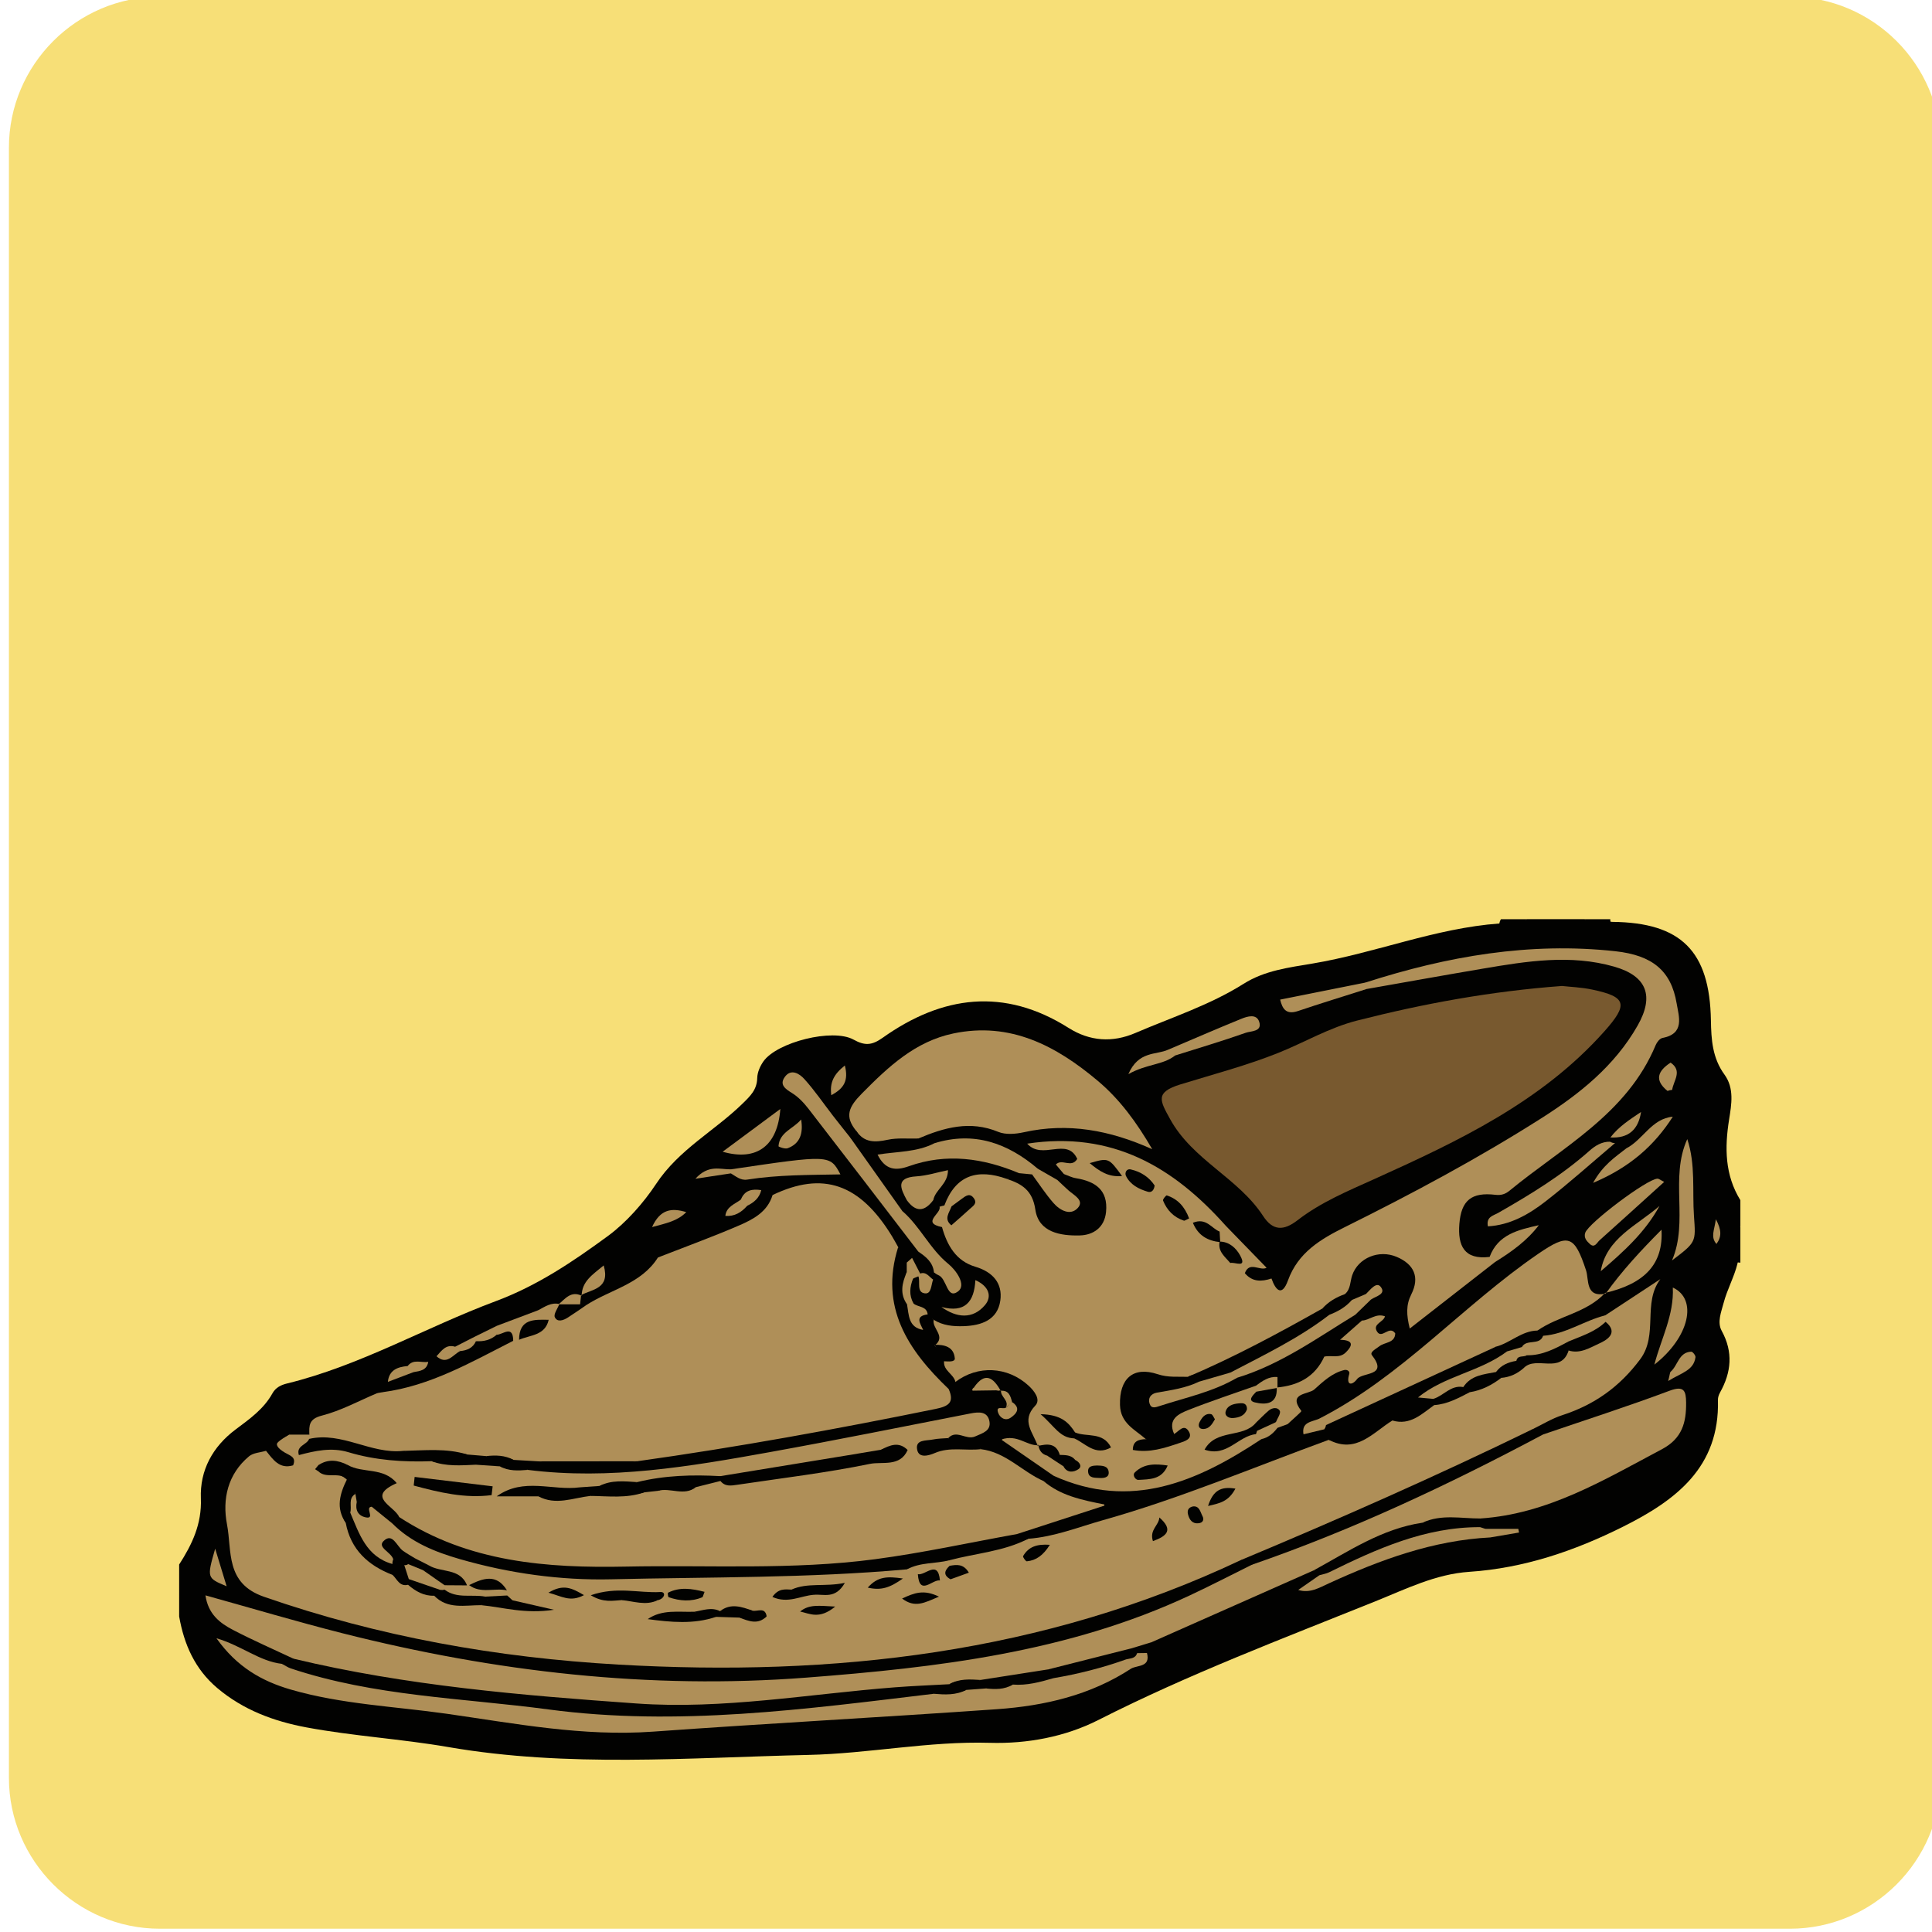 <?xml version="1.0" encoding="utf-8"?>
<!-- Generator: Adobe Illustrator 16.0.0, SVG Export Plug-In . SVG Version: 6.00 Build 0)  -->
<!DOCTYPE svg PUBLIC "-//W3C//DTD SVG 1.1//EN" "http://www.w3.org/Graphics/SVG/1.1/DTD/svg11.dtd">
<svg version="1.1" id="Layer_1" xmlns="http://www.w3.org/2000/svg" xmlns:xlink="http://www.w3.org/1999/xlink" x="0px" y="0px"
	 width="256px" height="256px" viewBox="0 0 256 256" enable-background="new 0 0 256 256" xml:space="preserve">
<g>
	<path fill="#F7DF77" d="M257.182,235.566c0,11-9,20-20,20h-216c-11,0-20-9-20-20v-216c0-11,9-20,20-20h216c11,0,20,9,20,20V235.566
		z"/>
</g>
<g>
	<path fill="#020201" d="M23.74,207.305c1.717-2.667,3.009-5.362,2.877-8.757c-0.147-3.729,1.561-6.862,4.612-9.143
		c1.841-1.378,3.729-2.707,4.87-4.78c0.438-0.794,1.17-1.117,1.924-1.304c9.731-2.374,18.387-7.448,27.664-10.908
		c5.553-2.068,10.28-5.278,14.861-8.633c2.398-1.757,4.724-4.383,6.382-6.894c3.026-4.586,7.738-7.015,11.458-10.648
		c1.033-1.008,1.917-1.845,1.95-3.405c0.016-0.742,0.38-1.572,0.821-2.196c1.795-2.539,9.158-4.42,11.934-2.886
		c1.511,0.838,2.438,0.771,3.865-0.241c7.893-5.603,16.11-6.695,24.637-1.306c2.823,1.783,5.815,1.976,8.86,0.666
		c4.818-2.071,9.851-3.686,14.326-6.51c2.794-1.763,5.966-2.153,9.128-2.684c8.334-1.396,16.264-4.692,24.769-5.309
		c1.157-0.586,2.536,0.242,3.66-0.57c2.526,0,5.057,0,7.584,0c1.186,0.729,2.493,0.187,3.735,0.355
		c9.082,0.094,12.891,3.859,13.048,13.04c0.043,2.564,0.198,4.998,1.794,7.19c1.319,1.813,0.94,3.929,0.611,5.992
		c-0.59,3.699-0.56,7.323,1.499,10.657c0,1.15,0,2.299,0,3.448c-0.76,1.604-0.151,3.314-0.383,4.96
		c-0.446,1.792-1.365,3.415-1.834,5.196c-0.32,1.222-0.886,2.554-0.259,3.702c1.544,2.823,1.282,5.49-0.221,8.181
		c-0.167,0.3-0.284,0.657-0.275,0.99c0.239,8.922-5.586,13.296-12.581,16.79c-6.426,3.21-13.131,5.493-20.359,5.976
		c-4.459,0.299-8.377,2.266-12.425,3.895c-12.354,4.977-24.808,9.681-36.716,15.73c-4.415,2.243-9.438,3.177-14.396,3.033
		c-8.085-0.236-16.005,1.425-24.038,1.604c-15.926,0.362-31.865,1.696-47.737-1.045c-6.22-1.076-12.551-1.444-18.764-2.6
		c-4.342-0.81-8.394-2.31-11.838-5.223c-2.959-2.505-4.39-5.768-5.042-9.473C23.74,211.9,23.74,209.604,23.74,207.305z"/>
	<path fill="#020201" d="M230.608,167.31l-0.331-0.031l-0.316,0.1c-0.038-1.664-0.531-3.391,0.647-4.896
		C230.608,164.091,230.608,165.7,230.608,167.31z"/>
	<path fill="#020201" d="M202.338,121.798c-1.081,1.086-2.379,0.78-3.66,0.57c0.023-0.208,0.093-0.397,0.21-0.57
		C200.038,121.798,201.187,121.798,202.338,121.798z"/>
	<path fill="#020201" d="M213.37,121.798c-0.011,0.217,0.036,0.42,0.141,0.609c-1.256,0.153-2.537,0.446-3.59-0.609
		C211.071,121.798,212.22,121.798,213.37,121.798z"/>
	<path fill="#AF8F58" d="M164.421,206.719c-26.196,12.381-53.947,15.484-82.498,13.847c-16.058-0.921-31.729-3.69-46.972-8.997
		c-5.119-1.783-4.195-6.051-4.874-9.591c-0.638-3.331,0.095-6.652,2.927-9.014c0.56-0.469,1.488-0.496,2.245-0.726
		c1.179,0.051,2.079,1.221,3.365,0.822c0.551-0.367,1.051-0.795,1.632-1.118c1.704-0.862,3.557-0.978,5.315-0.569
		c3.876,0.903,7.804,1.206,11.751,1.429c1.833,0.655,3.741,0.426,5.626,0.467c1.141,0.012,2.285,0.02,3.409,0.265
		c1.272,0.445,2.593,0.443,3.919,0.415c17.04,1.565,33.354-3.041,49.876-5.858c2.483-0.424,4.94-1.004,7.437-1.357
		c1.626-0.234,3.613-0.441,3.912,1.644c0.318,2.214-1.571,2.768-3.422,2.875c-0.564,0.033-1.138-0.124-1.703,0
		c-0.84,0.232-1.745,0.118-2.581,0.444c2.042-0.527,4.124-0.237,6.19-0.334c3.514,0.281,5.991,2.626,8.766,4.38
		c1.532,1.025,3.243,1.642,4.981,2.203c1.011,0.323,2.668,0.157,2.615,1.542c-0.048,1.233-1.67,1.307-2.707,1.702
		c-2.977,1.133-6.133,1.683-9.122,2.792c-9.48,2.254-18.982,4.229-28.814,4.034c-6.761-0.137-13.525,0.438-20.268,0.495
		c-9.35,0.081-18.791-0.241-27.672-3.973c-1.606-0.673-3.052-1.571-4.491-2.498c-1.482-1.318-3.582-2.274-2.909-4.889
		c0.246-0.949-0.417-1.178-1.115-1.322c-1.118-0.231-2.24-0.439-3.275-0.941c-0.91-0.407-1.842-0.653-2.809-0.374
		c-0.398,0.147-0.165-0.391-0.151,0.067c0.005,0.158,0.25,0.207,0.474,0.146c2.142,0.149,3.215,0.933,2.439,3.318
		c-0.337,1.033-0.315,2.268,0.241,3.351c0.879,3.237,2.987,5.387,5.983,6.751c0.724,0.562,1.48,1.07,2.357,1.376
		c1.104,0.603,2.246,1.102,3.478,1.389c1.737,1.085,3.673,1.086,5.617,1.023c2.405-0.226,4.538,1.052,6.65,1.134
		c-0.523-0.194-1.328-0.222-2.101-0.395c-0.457-0.172-0.825-0.464-1.144-0.823c-0.2-0.229-0.378-0.48-0.548-0.731
		c-1.124-1.534-2.655-0.719-4.048-0.693c-0.308,0.004-0.604-0.053-0.891-0.163c-1.48-1.1-3.252-1.518-4.953-2.103
		c-0.733-0.247-1.417-0.589-2.054-1.019c-1.943-1.338-1.943-1.338-2.151-0.264c-0.115,0.32-0.325,0.533-0.636,0.653
		c-3.705-0.996-4.85-4.051-5.849-7.23c0.011-1.028-0.281-2.158,0.925-2.785c0.608,0.041,0.831,0.49,1.027,0.963
		c0.081,1.411,1.072,0.989,1.891,0.92c1.438,0.426,2.117,1.837,3.343,2.543c5.796,4.165,12.566,5.274,19.391,6.027
		c13.117,1.444,26.249-0.471,39.38-0.025c2.598,0.087,5.189-0.76,7.821-0.804c0.733,0.02,1.413,0.214,2.006,0.653
		c0.693,0.84,1.476,1.446,2.656,0.942c0.433-0.11,0.869-0.202,1.303-0.297c2.845-0.54-1.066-0.908-0.037-1.402
		c0.028-0.352,0.177-0.633,0.449-0.854c3.213-1.559,6.933-1.193,10.156-2.696c12.297-3.441,24.381-7.505,36.211-12.316
		c1.048-0.428,2.076-0.974,3.259-0.938c3.31,0.944,5.81-1.026,8.478-2.375c2.237-0.119,4.05-1.281,5.883-2.403
		c1.515-0.406,2.995-0.913,4.432-1.545c1.495-0.45,2.876-1.156,4.247-1.883c0.979-0.463,1.954-0.933,2.906-1.451
		c1.832-1.188,4.337-0.378,6.011-2.031c1.753-0.935,4.59-0.34,4.798-3.43c-0.017-0.311,0.08-0.584,0.285-0.819
		c2.439-1.602,4.878-3.203,7.316-4.807c-2.391,3.181-0.24,7.356-2.674,10.623c-2.727,3.66-6.081,6.031-10.335,7.408
		c-1.379,0.447-2.646,1.242-3.965,1.876c-5.496,4.007-11.812,6.486-17.879,9.396c-5.467,2.623-11.227,4.613-16.744,7.14
		C167.126,206.52,165.812,206.771,164.421,206.719z"/>
	<path fill="#AF8F58" d="M180.459,174.98c1.011-0.018,1.817-1.01,3.055-0.564c-0.163,0.78-1.683,0.99-1.054,2.017
		c0.654,1.064,1.63-0.892,2.415,0.244c-0.034,1.309-1.394,1.143-2.103,1.711c-0.426,0.344-1.316,0.758-0.983,1.183
		c2.214,2.837-1.248,2.211-1.967,3.162c-0.664,0.882-1.516,0.899-1.035-0.688c0.101-0.338-0.273-0.604-0.677-0.507
		c-1.61,0.396-2.794,1.528-3.957,2.572c-0.776,0.697-3.584,0.422-1.714,2.854c0.055,0.072-1.182,1.135-1.815,1.734
		c-0.302,0.582-0.703,0.982-1.434,0.783c-0.198-0.22-0.344-0.471-0.432-0.749c-1.112-1.764-1.375,0.573-2.142,0.452
		c-1.586,0.654-3.017,1.661-4.763,2.034c1.829,0.029,3.02-1.869,4.926-1.469c0.501,0.322,0.674,0.76,0.48,1.331
		c-6.201,6.659-19.347,9.15-27.502,5.222c-1.927-1.015-3.643-2.36-5.443-3.57c-0.774-0.52-2.199-0.827-1.447-2.2
		c0.633-1.149,1.8-0.658,2.788-0.398c0.568,0.147,1.013,0.519,1.435,0.904c0.53,0.612,1.276,0.904,1.958,1.299
		c0.564,0.455,1.098,0.962,1.783,1.168c-0.034-0.019,0.149,0.113,0.149,0.113s0.047-0.222,0.009-0.227
		c-0.383-0.051-0.667-0.239-0.977-0.403c-0.766-0.732-1.797-1.031-2.615-1.669c-0.944-0.973-2.065-1.894-1.566-3.49
		c0.46-1.466,0.934-3.065-0.856-3.814c-2.054-0.857-3.933-3.061-6.54-1.28c-0.559,0.382-1.161,0.714-1.884,0.669
		c-1.178-0.449-1.84-1.271-1.855-2.56c0.285-0.842,0.305-1.599-0.687-2.02c-0.241-0.182-0.418-0.408-0.548-0.678
		c0.439-1.185-1.95-2.942,0.737-3.679c1.13,0.105,2.253,0.3,3.397,0.241c1.654-0.083,3.423-0.361,3.891-2.13
		c0.511-1.923-0.8-3.113-2.513-3.903c-2.493-1.149-4.454-2.75-4.32-5.862c0.114-0.295,0.284-0.557,0.506-0.782
		c0.245-0.231,0.536-0.412,0.787-0.64c0.403-0.366,1.201-0.684,1.021-1.186c-0.151-0.425-0.999,0.049-1.521-0.171
		c-0.332-0.151-0.514-0.405-0.557-0.766c1.86-4.482,3.003-4.995,8.381-3.776c2.449,0.49,4.075,1.784,4.771,4.325
		c0.501,1.835,2.065,2.683,3.889,2.931c1.548,0.21,2.742-0.426,3.292-1.89c0.567-1.507-0.005-2.697-1.409-3.448
		c-1.004-0.534-2.159-0.821-2.839-1.845c-0.348-0.411-0.696-0.823-1.068-1.263c0.818-0.848,2.064,0.542,2.836-0.742
		c-1.36-2.963-4.618,0.241-6.632-2.021c11.273-1.71,19.374,3.108,26.28,10.843c0.298,0.571-0.044,0.852-0.489,1.08
		c-0.475,0.248-0.945-0.269-1.424-0.013c0.282,0.184,0.566,0.365,0.887,0.511c0.266,0.161,0.488,0.357,0.692,0.581
		c0.563,0.721,1.021,1.515,1.601,2.218c0.478,0.555,1.058,0.99,1.678,1.375c0.931,0.709,2.194,0.599,3.142,1.268
		c0.558,1.598,1.395,2.44,2.188,0.256c1.337-3.688,4.305-5.456,7.532-7.058c8.906-4.418,17.665-9.103,26.062-14.44
		c5.063-3.219,9.698-6.932,12.733-12.264c2.241-3.931,1.217-6.574-3.103-7.812c-5.791-1.659-11.579-0.72-17.347,0.256
		c-5.171,0.876-10.332,1.808-15.496,2.715c-0.189-0.18-0.262-0.369-0.222-0.569c0.041-0.204,0.089-0.306,0.144-0.306
		c10.768-3.469,21.727-5.385,33.084-4.137c4.881,0.537,7.386,2.561,8.117,6.927c0.293,1.752,1.102,3.998-1.887,4.565
		c-0.352,0.068-0.737,0.564-0.897,0.949c-3.791,9.109-12.296,13.473-19.361,19.285c-0.559,0.462-1.12,0.638-1.879,0.548
		c-3.167-0.377-4.524,0.742-4.771,3.855c-0.229,2.877,0.632,4.784,4.007,4.374c0.698-0.344,0.792,0.083,0.792,0.625
		c-3.666,2.859-7.332,5.719-11.372,8.867c-0.457-1.845-0.493-3.146,0.2-4.523c1.163-2.304,0.352-3.994-1.91-4.966
		c-2.378-1.021-5.129,0.128-5.919,2.434c-0.288,0.843-0.189,1.824-0.954,2.484c-0.576,1.285-1.812,1.852-2.853,2.634
		c-5.752,3.407-11.505,6.817-17.901,8.926c-1.349,0.364-2.697,0.257-4.05,0.007c-1.369-0.252-2.815-0.511-3.577,1.062
		c-0.709,1.463-0.413,2.874,0.643,4.118c0.581,0.685,1.397,1.18,1.697,2.081c-0.143,2.3,1.267,0.494,1.857,0.584
		c0.729,0.11,1.932-0.049,0.937-1.396c-0.216-1.598,0.61-2.758,1.92-3.269c2.924-1.142,5.744-2.674,8.968-2.875
		c0.306,0.096,0.578,0.26,0.8,0.488c0.985,1.893,1.719,0.344,2.525-0.203c2.128-0.966,4.081-2.187,5.715-3.875
		c0.229-0.204,0.487-0.368,0.764-0.504c0.841-0.349,2.094-0.334,1.636-1.849C177.824,175.908,179.069,175.351,180.459,174.98z"/>
	<path fill="#AF8F58" d="M40.991,190.092c-0.042-1.22-0.061-2.079,1.647-2.515c2.54-0.648,4.912-1.957,7.354-2.983
		c0.217-0.264,0.483-0.466,0.79-0.613c5.861-1.363,11.061-4.399,16.59-6.589c0.272-0.151,0.563-0.275,0.854-0.383
		c1.17-0.46,2.525-0.6,3.238-1.851c-0.012-0.521-0.371-1.016-0.125-1.554c0.869-0.468,1.701-1.058,2.779-0.815
		c1.126,1.696,2.377,0.222,3.572,0.141c3.186-2.067,7.272-2.78,9.49-6.306c1.405-1.668,3.529-2.058,5.376-2.85
		c3.464-1.486,6.877-3,9.81-5.422c6.663-3.2,11.561-1.517,15.821,5.444c0.29,0.474,0.55,0.966,0.824,1.449
		c0.211,0.421,0.307,0.895,0.218,1.33c-1.521,7.466,3.019,12.438,7.199,17.566c0.749,2.137-0.375,2.811-2.266,3.222
		c-8.349,1.812-16.747,3.347-25.17,4.758c-4.934,0.825-9.852,1.759-14.857,2.078c-4.117,0.165-8.232,0.268-12.346,0.001
		c-1.185-0.014-2.374,0.031-3.558-0.069c-1.259-0.428-2.535-0.763-3.886-0.622c-0.952-0.017-1.906,0.031-2.851-0.118
		c-2.665-0.511-5.357-0.627-8.062-0.571c-4.164,0.14-8.061-1.614-12.191-1.717C40.857,190.842,40.774,190.505,40.991,190.092z"/>
	<path fill="#78592F" d="M206.974,130.646c1.044,0.12,2.543,0.172,3.989,0.476c4.592,0.964,4.824,1.956,1.591,5.576
		c-8.325,9.324-19.324,14.51-30.396,19.51c-3.56,1.606-7.143,3.093-10.239,5.488c-1.817,1.402-3.25,1.426-4.552-0.573
		c-3.286-5.045-9.329-7.398-12.319-12.832c-1.34-2.435-2.056-3.557,1.392-4.612c4.353-1.333,8.846-2.522,12.969-4.177
		c3.434-1.375,6.701-3.327,10.416-4.273C188.605,132.993,197.478,131.353,206.974,130.646z"/>
	<path fill="#AF8F58" d="M38.896,219.788c-2.682-1.265-5.404-2.452-8.032-3.821c-1.719-0.896-3.28-2.074-3.64-4.573
		c6.193,1.719,12.172,3.506,18.216,5.035c20.154,5.099,40.633,7.46,61.38,5.866c17.365-1.336,34.689-3.354,50.774-10.869
		c2.79-1.302,5.525-2.724,8.286-4.091c2.48-2.14,5.661-2.863,8.577-4.044c7.84-3.173,15.546-6.601,23.005-10.587
		c2.216-1.183,4.533-2.077,6.985-2.623c5.597-1.914,11.231-3.724,16.769-5.796c1.936-0.724,2.187,0.016,2.203,1.551
		c0.028,2.637-0.509,4.768-3.216,6.199c-7.66,4.054-15.1,8.583-24.066,9.173c-2.174,1.535-4.782,0.33-7.069,1.121
		c-5.246,1.283-9.863,4.002-14.604,6.436c-7.177,3.183-14.203,6.714-21.604,9.387c-1.055,0.137-1.945,0.698-2.896,1.114
		c-3.58,1.254-7.276,2.067-10.973,2.879c-2.964,0.708-6.017,0.756-9.01,1.256c-1.565-0.014-3.127-0.003-4.634,0.523
		c-11.981,0.752-23.864,2.699-35.881,2.932c-8.836,0.171-17.56-1.14-26.295-2.289c-6.454-0.849-13.006-1.015-19.347-2.647
		C42.1,221.476,40.122,221.455,38.896,219.788z"/>
	<path fill="#AF8F58" d="M113.475,149.876c-1.602-1.947-1.035-3.197,0.736-4.988c3.52-3.56,7.06-6.89,12.111-7.949
		c7.547-1.584,13.614,1.63,19.129,6.268c2.908,2.444,5.146,5.486,7.225,9.068c-5.625-2.53-11.159-3.546-17-2.25
		c-1.088,0.242-2.419,0.358-3.399-0.046c-3.742-1.548-7.17-0.575-10.604,0.886C117.11,152.743,115.133,152.507,113.475,149.876z"/>
	<path fill="#AF8F58" d="M149.925,221.07c-5.411,3.556-11.516,4.964-17.831,5.408c-15.19,1.069-30.399,1.883-45.588,2.974
		c-9.252,0.664-18.251-1.076-27.309-2.369c-6.897-0.98-13.908-1.251-20.655-3.203c-3.82-1.11-7.143-2.97-9.862-6.804
		c3.352,0.987,5.707,3.062,8.688,3.395c11.446,2.918,23.222,3.678,34.876,5.176c11.39,1.463,22.812,1.326,34.245-0.189
		c5.534-0.732,11.128-1.175,16.707-1.601c1.539,0.054,3.067-0.006,4.531-0.566c0.913-0.151,1.836-0.105,2.755-0.123
		c1.262,0.091,2.479-0.11,3.652-0.585c1.77-0.011,3.502-0.3,5.204-0.775c3.26-0.578,6.417-1.575,9.637-2.326
		C149.779,219.721,150.16,220.211,149.925,221.07z"/>
	<path fill="#AF8F58" d="M174.759,188.003c10.953-5.581,19.03-14.983,29.026-21.841c4.05-2.778,4.835-2.489,6.374,2.164
		c0.408,1.236-0.115,3.656,2.605,3.084l-0.081-0.09c-2.441,2.645-6.143,3.022-8.961,4.986c-1.406,1.6-3.388,2.182-5.251,2.973
		c-6.251,2.729-12.424,5.619-18.482,8.752c-1.396,0.721-2.782,1.624-4.503,1.169C174.978,188.961,174.571,188.661,174.759,188.003z"
		/>
	<path fill="#020201" d="M123.729,224.434c-16.966,2.036-33.97,4.354-51.05,2.075c-11.414-1.522-23.066-1.735-34.14-5.433
		c-0.412-0.137-0.78-0.401-1.17-0.606c0.509-0.229,1.019-0.454,1.527-0.683c14.946,3.585,30.214,4.854,45.471,5.935
		c11.46,0.812,22.834-1.264,34.24-2.146c2.396-0.185,4.797-0.275,7.195-0.41c1.291-0.806,2.812,0.066,4.126-0.565
		c2.991-0.467,5.98-0.934,8.973-1.399c0.501,0.231,0.871,0.535,0.669,1.169c-1.756,0.516-3.517,0.989-5.376,0.844
		c-1.124,0.641-2.435-0.052-3.567,0.515c-0.865,0.062-1.729,0.128-2.593,0.193C126.655,224.563,125.111,223.813,123.729,224.434z"/>
	<path fill="#020201" d="M169.27,189.199c0.453-0.166,0.901-0.332,1.354-0.499c0.698,0.451,1.398,0.9,2.098,1.353
		c0.784-0.774,1.692-1.199,2.823-1.012c0.734,0.008,1.447,0.047,1.577,1.006c-0.123,0.57-0.323,1.03-1.052,0.737
		c-9.937,3.634-19.702,7.768-29.909,10.644c-3.277,0.922-6.468,2.217-9.919,2.469c-0.712,0.309-1.423,0.61-1.472-0.63
		c3.732-1.214,7.464-2.429,11.867-3.86c-3.462-0.66-6.166-1.279-8.354-3.155c0.293-0.508,0.781-0.649,1.316-0.708
		c10.285,4.645,19.068,0.77,27.546-4.853C167.604,189.838,168.02,188.924,169.27,189.199z"/>
	<path fill="#020201" d="M166.413,183.616c-2.973,1.056-5.972,2.037-8.902,3.197c-1.321,0.522-2.823,1.208-1.932,3.197
		c-1.117,0.936-2.233,1.892-3.746,0.685c-1.436-1.276-3.357-2.072-3.428-4.517c-0.097-3.492,1.727-5.181,5.008-4.085
		c1.374,0.455,2.66,0.3,3.996,0.343c0.683-0.382,1.271-0.395,1.661,0.405c-0.569,2.224-2.855,1.361-4.005,2.29
		c2.882-0.723,5.729-1.912,8.539-3.216c4.316-1.512,8.188-3.857,12.025-6.292c1.184-0.751,2.247-2.046,3.954-1.414
		c0.293,0.259,0.584,0.514,0.876,0.771c-0.96,0.846-1.922,1.693-2.881,2.539c0.442,1.832-1.586,1.328-2.115,2.24l0.019-0.017
		c-1.73,1.509-4.097,1.912-5.853,3.379C168.56,183.302,167.57,184.015,166.413,183.616z"/>
	<path fill="#020201" d="M204.449,190.082c-12.461,6.636-25.203,12.637-38.567,17.253c-0.487-0.205-0.975-0.411-1.461-0.616
		c13.019-5.446,25.924-11.141,38.611-17.324C203.344,189.959,203.896,190.021,204.449,190.082z"/>
	<path fill="#AF8F58" d="M121.69,165.856c-4.841-6.306-9.67-12.622-14.54-18.907c-0.62-0.801-1.356-1.593-2.207-2.116
		c-0.893-0.549-1.671-1.097-0.978-2.097c0.836-1.204,1.973-0.466,2.607,0.234c1.375,1.518,2.534,3.231,3.791,4.857
		c0.763,0.986,1.545,1.957,2.319,2.936c3.317,2.484,5.042,6.255,7.583,9.37c2.036,2.167,3.775,4.587,5.794,6.767
		c0.545,0.589,1.056,1.206,1.337,1.972c0.325,0.88,0.622,1.835-0.21,2.539c-0.969,0.822-1.671,0.012-2.32-0.629
		c-0.487-0.481-0.92-1.016-1.326-1.567C122.837,168.146,122.086,167.099,121.69,165.856z"/>
	<path fill="#020201" d="M119.569,160.477c-2.295-3.237-4.591-6.475-6.886-9.712c0.263-0.296,0.527-0.592,0.792-0.889
		c1.058,1.555,2.468,1.511,4.135,1.152c1.305-0.282,2.705-0.126,4.063-0.166c0.56,0.734,1.403,0.49,2.138,0.622
		c-1.597,2.554-3.934,1.932-6.1,1.82c1.045,1.271,2.488,0.22,3.81-0.033c4.653-0.892,9.231-1.36,13.336,1.782
		c0.128,1.172-0.914,0.846-1.468,1.148c-3.836-1.362-6.735-0.532-8.255,3.526c-0.285,0.184-0.588,0.224-0.911,0.123
		c-0.429-0.267-0.718-0.628-0.782-1.144c-0.04-0.751,0.48-1.419,0.448-2.421c-1.644,0.423-3.664-0.041-3.3,2.644
		C120.452,159.581,120.179,160.141,119.569,160.477z"/>
	<path fill="#020201" d="M133.39,156.204c0.546-0.252,1.093-0.503,1.638-0.753c0.583-0.465,1.219-0.453,1.881-0.215
		c1.672,0.982,2.519,2.89,4.31,4.112c-0.054-1.34-1.416-1.84-1.113-2.994c0.29-0.262,0.579-0.523,0.868-0.784
		c0.528,0.188,1.042,0.458,1.585,0.546c2.552,0.42,4.286,1.539,3.998,4.47c-0.204,2.089-1.71,3.068-3.472,3.114
		c-2.544,0.067-5.452-0.393-5.896-3.416C136.812,157.704,135.394,156.872,133.39,156.204z"/>
	<path fill="#AF8F58" d="M136.759,155.616c-0.577-0.056-1.153-0.109-1.731-0.166c-4.763-1.996-9.614-2.695-14.608-0.917
		c-1.7,0.607-3.111,0.537-4.138-1.541c2.606-0.423,5.223-0.31,7.53-1.508c5.251-1.62,9.709-0.024,13.717,3.39
		C137.674,155.541,137.47,155.843,136.759,155.616z"/>
	<path fill="#020201" d="M152.586,217.602c7.164-3.173,14.328-6.348,21.489-9.521c0.444,0.15,0.826,0.362,0.885,0.895
		c-0.472,1.44-1.977,1.099-2.937,1.701c-2.311,2.239-5.471,2.481-8.292,3.522c-1.005,1.504-2.717,1.602-4.22,2.111
		c-1.831,0.646-2.888,3.354-5.451,2.049C153.446,218.343,152.9,218.197,152.586,217.602z"/>
	<path fill="#AF8F58" d="M172.023,210.676c0.938-0.652,1.876-1.306,2.814-1.957c5.3-3.473,10.967-6.05,17.302-6.877
		c1.316-0.172,2.755-0.339,3.995,0.515c0.23,0.076,0.461,0.151,0.688,0.225c0.488,0.224,0.855,0.515,0.661,1.135
		c-7.577,0.382-14.542,2.949-21.343,6.058C174.806,210.382,173.57,211.159,172.023,210.676z"/>
	<path fill="#AF8F58" d="M221.548,167.017c2.225-5.172-0.32-10.922,2.025-16.08c1.126,3.396,0.649,6.837,0.889,10.228
		C224.704,164.581,224.778,164.575,221.548,167.017z"/>
	<path fill="#020201" d="M102.368,158.353c-0.667,2.21-2.537,3.204-4.402,4.01c-3.547,1.532-7.184,2.853-10.784,4.261
		c-0.655-0.982-0.319-1.864,0.609-2.249c2.751-1.14,5.315-2.771,8.321-3.262c0.813-0.542,1.627-1.083,2.411-1.67
		c0.649-0.761,1.553-1.176,2.347-1.742C101.368,157.918,101.869,158.135,102.368,158.353z"/>
	<path fill="#020201" d="M125.702,184.051c-5.386-5.147-9.195-10.853-6.69-18.806c0.379,0.686,0.757,1.371,1.137,2.056
		c0.466,0.29,0.579,0.741,0.584,1.246c-0.214,1.354-0.458,2.712,0.032,4.062c0.307,1.294,0.763,2.505,1.873,3.354
		c0.861,0.521,0.566,1.675,1.259,2.287l-0.09-0.058c0.332,0.786,1.857,0.867,1.287,2.184c-0.117,1.252,1.268,1.678,1.507,2.733
		C126.493,183.604,126.199,183.925,125.702,184.051z"/>
	<path fill="#020201" d="M68.009,177.662c-5.558,2.819-10.981,5.981-17.323,6.811c-0.387-0.747,0.187-1.015,0.663-1.332l0.043-0.034
		c0.637-1.243,2.019-1.069,3.029-1.6c0.713-0.489,1.681-0.408,2.324-1.051c0.364-0.248,0.729-0.496,1.094-0.748
		c1.11-0.021,1.999-0.733,3.033-0.99c0.856-0.331,1.605-0.845,2.356-1.363c0.946-0.23,1.799-0.69,2.686-1.068
		C67.192,175.865,68.415,175.526,68.009,177.662z"/>
	<path fill="#AF8F58" d="M213.998,151.465c-3.061,2.588-6.047,5.272-9.208,7.729c-2.218,1.723-4.676,3.137-7.637,3.303
		c-0.251-1.279,0.732-1.42,1.34-1.768c4.258-2.432,8.434-4.97,12.12-8.248c0.732-0.65,1.638-1.229,2.736-1.198
		C213.62,151.154,213.835,151.217,213.998,151.465z"/>
	<path fill="#AF8F58" d="M179.584,174.21c-5.064,3.087-9.901,6.599-15.675,8.354c-0.634,0.341-0.921,0.013-1.076-0.562
		c0.436-1.561,1.915-1.837,3.09-2.448c3.342-1.736,6.515-3.762,9.776-5.631c0.969-0.914,2.129-1.436,3.431-1.667
		c0.621-0.265,1.244-0.529,1.864-0.793c0.703-0.211,0.887,0.069,0.679,0.718C180.976,172.858,180.279,173.535,179.584,174.21z"/>
	<path fill="#020201" d="M196.135,202.356c-7.291-0.03-13.701,2.874-20.05,5.993c-0.386,0.188-0.831,0.248-1.247,0.369
		c-0.255-0.211-0.51-0.426-0.763-0.638c4.619-2.525,9.034-5.521,14.414-6.315c2.544-0.488,5.089-0.508,7.629,0.015
		C196.124,201.974,196.129,202.164,196.135,202.356z"/>
	<path fill="#AF8F58" d="M220.514,156.608c-3.027,2.74-5.787,5.252-8.57,7.742c-0.348,0.31-0.647,1.088-1.302,0.468
		c-0.39-0.368-0.809-0.792-0.591-1.466c0.406-1.264,8.165-7.124,9.567-7.172C219.812,156.175,220.015,156.362,220.514,156.608z"/>
	<path fill="#AF8F58" d="M96.837,154.944c13.128-1.944,13.128-1.944,14.526,0.67c-4.213,0.08-8.308,0.048-12.349,0.688
		c-0.892,0.142-1.494-0.431-2.171-0.824c-0.23-0.116-0.307-0.234-0.233-0.354C96.686,155.005,96.761,154.944,96.837,154.944z"/>
	<path fill="#AF8F58" d="M219.215,180.817c0.876-3.409,2.616-6.55,2.442-10.211C224.995,172.143,223.85,177.204,219.215,180.817z"/>
	<path fill="#020201" d="M213.998,151.465c-0.234,0.004-0.45-0.059-0.648-0.185c-0.04-0.19-0.026-0.38,0.04-0.562
		c1.69-0.721,3.188-1.674,4.059-3.377c1.168-0.929,2.337-1.858,3.507-2.786c0.145-0.316,0.35-0.362,0.615-0.141
		c1.724,1.143,0.296,2.362,0.087,3.553c-2.208,1.161-3.202,4.113-6.151,4.188C215.002,151.926,214.5,151.695,213.998,151.465z"/>
	<path fill="#AF8F58" d="M95.753,152.611c2.767-2.051,5.124-3.799,7.644-5.667C103.04,151.787,100.329,153.913,95.753,152.611z"/>
	<path fill="#AF8F58" d="M154.769,139.097c3.232-1.372,6.451-2.772,9.705-4.097c0.816-0.332,2.025-0.703,2.378,0.396
		c0.427,1.323-1.095,1.209-1.776,1.45c-3.092,1.093-6.238,2.023-9.367,3.014C154.966,140.135,154.696,139.824,154.769,139.097z"/>
	<path fill="#AF8F58" d="M212.765,171.409c2.151-3.01,4.649-5.705,7.393-8.466c0.261,4.514-2.177,7.141-7.474,8.377
		C212.684,171.318,212.765,171.409,212.765,171.409z"/>
	<path fill="#AF8F58" d="M212.689,174.294c0.021,0.284,0.039,0.568,0.059,0.854c-0.61,2.437-2.832,2.541-4.658,3.219
		c-1.725,1.104-3.605,1.678-5.661,1.672c-0.688-0.332-1.045-0.865-1.005-1.645c0.572-1.434,1.969-1.067,3.049-1.397
		C207.44,176.79,209.889,175,212.689,174.294z"/>
	<path fill="#AF8F58" d="M212.107,168.444c0.748-4.395,4.8-6.05,7.781-8.646C218.021,163.246,215.145,165.849,212.107,168.444z"/>
	<path fill="#AF8F58" d="M215.506,152.155c2.219-1.146,3.33-3.927,6.151-4.188c-2.467,3.854-5.72,6.72-10.565,8.768
		C212.422,154.332,214.032,153.316,215.506,152.155z"/>
	<path fill="#AF8F58" d="M180.968,130.186c0.023,0.292,0.052,0.583,0.077,0.876c-3.023,0.964-6.058,1.893-9.064,2.907
		c-1.553,0.521-2.061-0.284-2.354-1.516C173.44,131.691,177.206,130.939,180.968,130.186z"/>
	<path fill="#AF8F58" d="M136.759,155.616c0.256-0.247,0.512-0.494,0.77-0.742c0.858,0.494,1.716,0.986,2.575,1.48
		c0.486,0.457,0.966,0.922,1.463,1.368c0.723,0.646,2.149,1.326,1.256,2.326c-0.97,1.09-2.373,0.346-3.237-0.646
		C138.554,158.218,137.691,156.886,136.759,155.616z"/>
	<path fill="#AF8F58" d="M164.948,168.702c-0.643-0.451-1.288-0.899-1.932-1.35c1.351-1.848-1.153-1.783-1.405-2.836l0.075,0.079
		c-0.434-0.445-0.465-0.913-0.08-1.405c0.262-0.267,0.521-0.534,0.783-0.801c1.815,1.867,3.629,3.734,5.445,5.601
		C167.05,168.952,165.938,168.582,164.948,168.702z"/>
	<path fill="#AF8F58" d="M198.172,167.18c-0.266-0.209-0.529-0.417-0.794-0.627c1.126-3.015,3.822-3.593,6.523-4.209
		C202.348,164.398,200.309,165.849,198.172,167.18z"/>
	<path fill="#AF8F58" d="M40.991,190.092c0.061,0.193,0.052,0.383-0.025,0.568c0.608,1.391-1.037,1.35-1.361,2.146
		c0.033,0.617-0.131,1.122-0.769,1.359c-3.015-2.304-3.049-2.562-0.54-4.07C39.194,190.095,40.092,190.094,40.991,190.092z"/>
	<path fill="#AF8F58" d="M68.009,177.662c-0.043-2.181-1.373-0.806-2.207-0.797c-0.428-0.393-0.37-0.784,0-1.175
		c1.846-0.695,3.691-1.39,5.537-2.086c0.454,0.426,0.91,0.851,1.364,1.276c-1.234,0.993-3.055,1.119-3.927,2.649
		C68.521,177.574,68.266,177.619,68.009,177.662z"/>
	<path fill="#AF8F58" d="M106.154,148.336c0.292,1.799-0.107,3.19-1.792,3.814c-0.341,0.126-1.211-0.192-1.206-0.266
		C103.272,150.009,105.156,149.552,106.154,148.336z"/>
	<path fill="#020201" d="M38.296,190.097c-1.061,0.603-2.719,1.093-0.533,2.392c0.671,0.398,1.545,0.583,1.073,1.677
		c-1.83,0.538-2.659-0.787-3.587-1.927C36.299,191.572,36.328,189.454,38.296,190.097z"/>
	<path fill="#020201" d="M204.473,176.995c-0.484,1.356-2.207,0.375-2.815,1.498c-0.457,0.849-1.199,1.168-2.126,1.152
		c-0.686-0.131-1.376-0.259-1.328-1.199c1.924-0.494,3.414-2.112,5.521-2.14C203.973,176.536,204.221,176.767,204.473,176.995z"/>
	<path fill="#AF8F58" d="M154.769,139.097c0.312,0.254,0.627,0.51,0.939,0.764c-1.629,1.286-3.723,1.084-6.195,2.47
		C150.867,139.22,153.173,139.816,154.769,139.097z"/>
	<path fill="#AF8F58" d="M28.512,205.209c0.665,2.179,1.066,3.499,1.519,4.981C27.403,209.09,27.403,209.09,28.512,205.209z"/>
	<path fill="#AF8F58" d="M221.044,182.991c0.233-0.908,0.221-1.141,0.329-1.234c0.968-0.838,1.066-2.583,2.726-2.652
		c0.188-0.008,0.593,0.506,0.562,0.729C224.415,181.607,222.851,181.867,221.044,182.991z"/>
	<path fill="#020201" d="M77.691,172.929c-0.814,0.554-1.618,1.124-2.447,1.652c-0.585,0.375-1.396,0.667-1.727-0.049
		c-0.187-0.402,0.376-1.151,0.601-1.744l-0.107,0.044c0.949-0.489,1.9-0.684,2.851-0.004
		C77.139,172.862,77.415,172.896,77.691,172.929z"/>
	<path fill="#AF8F58" d="M77.071,171.692c0.034-1.909,1.427-2.779,2.923-4.017c0.896,3.128-1.542,3.135-2.993,3.933L77.071,171.692z
		"/>
	<path fill="#AF8F58" d="M221.57,144.414c-0.212,0.015-0.416,0.061-0.615,0.141c-1.797-1.451-1.262-2.658,0.404-3.752
		C222.988,141.908,221.737,143.194,221.57,144.414z"/>
	<path fill="#020201" d="M152.586,217.602c0.572,0.095,1.176,0.13,1.475,0.757c-0.404,1.119-1.148,1.18-2.081,0.675
		c-0.372,0.371-0.821,0.514-1.342,0.437c-0.49-0.186-0.878-0.437-0.693-1.062C150.823,218.14,151.705,217.87,152.586,217.602z"/>
	<path fill="#020201" d="M164.948,168.702c0.615-1.64,1.979-0.245,2.886-0.712c0.635,0.282,1.566,0.43,0.643,1.418
		C167.167,169.841,165.935,169.885,164.948,168.702z"/>
	<path fill="#AF8F58" d="M111.946,141.183c0.517,2.009-0.126,3.05-1.796,3.932C109.923,143.395,110.507,142.327,111.946,141.183z"/>
	<path fill="#020201" d="M196.118,201.779c-2.544-0.006-5.086-0.009-7.629-0.014c2.479-1.16,5.085-0.553,7.65-0.558
		C196.133,201.4,196.126,201.591,196.118,201.779z"/>
	<path fill="#AF8F58" d="M86.401,162.595c1.08-2.387,2.604-2.57,4.534-1.981C89.768,161.791,88.318,162.078,86.401,162.595z"/>
	<path fill="#AF8F58" d="M217.448,147.341c-0.354,2.325-1.651,3.518-4.059,3.377C214.482,149.279,215.98,148.328,217.448,147.341z"
		/>
	<path fill="#020201" d="M121.69,165.856c1.017,0.671,1.936,1.416,2.068,2.752c0.171,0.172,0.239,0.351,0.207,0.542
		c-0.035,0.196-0.077,0.294-0.127,0.294c-0.685,0.311-1.222-0.029-1.754-0.397c-0.702-0.637-1.363-1.301-1.226-2.37
		C121.135,166.402,121.413,166.13,121.69,165.856z"/>
	<path fill="#020201" d="M179.129,172.257c-0.81,0.938-1.848,1.528-2.989,1.963c-0.481-0.08-0.803-0.346-0.933-0.823
		c0.825-0.918,1.854-1.519,3.01-1.921C178.521,171.736,178.823,171.996,179.129,172.257z"/>
	<path fill="#020201" d="M159.512,216.31c1.406-0.703,2.813-1.407,4.22-2.111C163.089,216.429,161.382,216.534,159.512,216.31z"/>
	<path fill="#AF8F58" d="M197.484,203.715c-0.22-0.38-0.439-0.757-0.662-1.134c1.455,0,2.908,0,4.359,0
		c0.034,0.161,0.067,0.324,0.101,0.486C200.017,203.283,198.752,203.498,197.484,203.715z"/>
	<path fill="#AF8F58" d="M54.805,181.813c-1.138,0.432-2.274,0.862-3.412,1.293c0.169-1.581,1.286-1.98,2.625-2.099
		C54.458,181.103,54.714,181.376,54.805,181.813z"/>
	<path fill="#AF8F58" d="M96.837,154.944c0.013,0.177,0.015,0.356,0.006,0.534c-1.339,0.204-2.676,0.406-4.698,0.712
		C93.888,154.26,95.44,154.973,96.837,154.944z"/>
	<path fill="#AF8F58" d="M120.857,166.677c0.356,0.691,0.713,1.383,1.069,2.075c0.031,0.334-0.069,0.617-0.317,0.847
		c-0.305,0.124-0.619,0.157-0.943,0.101c-0.487-0.228-0.785-0.543-0.517-1.119c0-0.426,0-0.853,0-1.279
		C120.386,167.092,120.621,166.885,120.857,166.677z"/>
	<path fill="#020201" d="M51.348,183.141c-0.222,0.444-0.441,0.889-0.663,1.332c-0.231,0.041-0.462,0.08-0.693,0.121
		c-0.188-1.149-1.262-0.56-1.922-0.92C49.084,182.662,50.167,182.592,51.348,183.141z"/>
	<path fill="#AF8F58" d="M100.869,157.7c-0.244,1.032-0.961,1.636-1.865,2.074c-0.793,0.243-0.984-0.12-0.83-0.828
		C98.676,157.673,99.693,157.516,100.869,157.7z"/>
	<path fill="#AF8F58" d="M175.479,189.388c-0.921,0.223-1.839,0.443-2.758,0.665c-0.293-1.648,1.087-1.636,2.035-2.05
		c0.315,0.275,0.63,0.549,0.945,0.824C175.763,189.067,175.688,189.256,175.479,189.388z"/>
	<path fill="#AF8F58" d="M54.805,181.813c-0.263-0.267-0.525-0.537-0.788-0.806c0.748-0.983,1.812-0.401,2.728-0.551
		C56.558,181.567,55.665,181.668,54.805,181.813z"/>
	<path fill="#AF8F58" d="M60.965,179.025c-0.982,0.509-1.768,1.906-3.126,0.686c0.667-0.723,1.239-1.635,2.467-1.262
		C60.618,178.534,60.839,178.728,60.965,179.025z"/>
	<path fill="#AF8F58" d="M60.965,179.025c-0.22-0.192-0.44-0.384-0.66-0.576c0.911-0.465,1.822-0.931,2.733-1.396
		c0.255,0.135,0.343,0.276,0.269,0.427c-0.077,0.154-0.156,0.23-0.238,0.23C62.662,178.619,61.888,178.941,60.965,179.025z"/>
	<path fill="#AF8F58" d="M63.071,177.711c-0.018-0.219-0.029-0.438-0.032-0.657c0.922-0.453,1.843-0.909,2.765-1.362
		c0,0.391-0.001,0.783-0.001,1.175C65.017,177.554,64.091,177.781,63.071,177.711z"/>
	<path fill="#AF8F58" d="M150.67,219.05c0.438-0.007,0.874-0.013,1.31-0.018c0.476,1.851-1.138,1.591-2.055,2.038
		c-0.234-0.397-0.468-0.797-0.702-1.196C149.419,219.099,150.256,219.442,150.67,219.05z"/>
	<path fill="#AF8F58" d="M98.174,158.946c0.277,0.276,0.555,0.552,0.83,0.828c-0.764,0.878-1.678,1.434-2.893,1.338
		C96.254,159.872,97.372,159.561,98.174,158.946z"/>
	<path fill="#AF8F58" d="M76.864,172.83c-0.951,0-1.901,0.002-2.852,0.003c0.882-0.739,1.637-1.818,3.054-1.146
		c0.005,0.006-0.075-0.089-0.07-0.084C76.954,172.017,76.909,172.423,76.864,172.83z"/>
	<path fill="#AF8F58" d="M227.362,161.557c0.771,1.436,0.769,2.334,0.075,3.273C226.626,163.902,227.167,163.002,227.362,161.557z"
		/>
	<path fill="#AF8F58" d="M181.672,172.181c-0.227-0.239-0.451-0.479-0.678-0.717c0.572-0.556,1.383-1.672,1.95-0.959
		C183.72,171.477,182.325,171.755,181.672,172.181z"/>
	<path fill="#020201" d="M39.604,192.806c-0.399-1.255,1.055-1.336,1.361-2.146c4.34-0.994,8.165,2.036,12.434,1.59
		c2.81,0.669,5.703-0.189,8.513,0.479c0.839,0.071,1.68,0.142,2.521,0.213c1.147,0.566,2.463-0.094,3.606,0.501
		c1.097,0.063,2.194,0.127,3.291,0.191c4.364,0.385,8.728,0.396,13.093-0.009c13.258-1.859,26.419-4.256,39.535-6.932
		c1.736-0.354,2.537-0.847,1.746-2.642c0.299-0.315,0.599-0.627,0.898-0.942c2.955-2.233,6.886-2.062,9.675,0.484
		c0.766,0.698,1.673,1.858,0.902,2.661c-1.967,2.053-0.206,3.612,0.322,5.356l0.092-0.11c-1.542,0.101-2.776-1.499-4.934-0.754
		c2.521,1.742,4.731,3.269,6.941,4.795c-0.265,0.561-0.756,0.701-1.317,0.709c-2.854-1.26-5.03-3.854-8.335-4.227
		c-1.245-1.043-3.599,1.163-4.301-1.469c1.104-1.182,2.355,0.316,3.568-0.22c0.992-0.438,2.128-0.738,1.888-2.011
		c-0.249-1.305-1.369-1.256-2.482-1.038c-8.86,1.731-17.711,3.521-26.594,5.125c-10.607,1.913-21.239,3.729-32.093,2.357
		c-1.185-0.527-2.508,0.043-3.695-0.469c-1.067-0.072-2.134-0.144-3.201-0.217c-1.912-0.605-3.928,0.113-5.842-0.465
		c-3.734,0.133-7.432-0.109-11.03-1.191C43.919,191.751,41.765,192.234,39.604,192.806z"/>
	<path fill="#020201" d="M134.77,203.267c0.49,0.209,0.982,0.42,1.472,0.629c-3.27,1.688-6.942,1.911-10.42,2.84
		c-1.516,2.086-3.779,0.688-5.63,1.209c-13.042,1.175-26.132,1.01-39.2,1.319c-6.764,0.158-13.498-0.788-20.038-2.668
		c-3.299-0.951-6.479-2.221-8.973-4.735c-0.136-0.759,0.115-1.098,0.915-0.843c9.18,6.007,19.617,6.776,30.054,6.564
		c11.007-0.222,22.065,0.473,33.019-0.981C122.27,205.766,128.505,204.395,134.77,203.267z"/>
	<path fill="#020201" d="M120.268,192.135c-1.012,2.281-3.359,1.501-4.99,1.835c-5.811,1.194-11.722,1.895-17.597,2.771
		c-0.794,0.118-1.615,0.266-2.217-0.504c-0.246-0.139-0.329-0.28-0.25-0.424c0.079-0.145,0.158-0.219,0.24-0.219
		c5.654-0.925,11.308-1.851,16.962-2.775c1.443-0.237,2.885-0.48,4.327-0.722C117.923,191.649,119.098,191.605,120.268,192.135z"/>
	<path fill="#020201" d="M95.454,195.597c0.001,0.214,0.005,0.428,0.01,0.642c-1.081,0.272-2.162,0.542-3.243,0.812
		c-1.637,0.618-3.406-0.139-5.04,0.492c-0.604,0.069-1.21,0.135-1.815,0.202c-2.351,0.646-4.797-0.166-7.147,0.473
		c-2.291,0.265-4.577,1.289-6.881,0.056c1.463-2.105,3.79-0.216,5.498-1.193c0.867-0.061,1.736-0.123,2.604-0.184
		c1.61-0.677,3.369,0.125,4.981-0.51C88.054,195.491,91.742,195.389,95.454,195.597z"/>
	<path fill="#020201" d="M52.895,201.018c-0.305,0.279-0.61,0.562-0.915,0.843c-0.908-0.738-1.815-1.474-2.723-2.212
		c-0.408-1.007-0.889-1.781-1.984-0.632c-0.061-0.356-0.121-0.71-0.18-1.066c-0.742-2.462-2.665-2.99-4.908-2.992
		c-0.146-0.095-0.29-0.19-0.436-0.285c0.147-0.18,0.294-0.357,0.441-0.536c1.291-0.438,2.584-0.369,3.879-0.022
		c1.997,1.148,4.741,0.251,6.502,2.409C48.402,198.363,52.267,199.54,52.895,201.018z"/>
	<path fill="#020201" d="M65.141,198.112c-3.549,0.46-6.941-0.36-10.322-1.268c0.042-0.382,0.083-0.763,0.123-1.145
		c3.445,0.415,6.891,0.829,10.336,1.246C65.232,197.334,65.187,197.723,65.141,198.112z"/>
	<path fill="#020201" d="M176.069,190.782c0.26-0.234,0.517-0.47,0.775-0.703c2.427-1.351,4.638-3.321,7.75-2.729
		c0.146,0.309,0.123,0.603-0.093,0.873C181.915,189.817,179.717,192.689,176.069,190.782z"/>
	<path fill="#020201" d="M52.013,208.681c-3.238-1.249-5.537-3.343-6.203-6.905c-0.43-0.727-0.609-1.344,0.597-1.352
		c1.198,2.816,2.134,5.846,5.587,6.812C52.382,207.713,52.384,208.194,52.013,208.681z"/>
	<path fill="#020201" d="M76.835,197.079c-1.601,1.472-3.895-0.262-5.498,1.193c-1.84,0-3.682,0-5.522,0
		C69.388,195.708,73.188,197.568,76.835,197.079z"/>
	<path fill="#020201" d="M125.647,190.554c1.056,1.595,3.154,0.145,4.301,1.47c-2.015,0.232-4.082-0.345-6.071,0.507
		c-0.793,0.338-2.1,0.733-2.342-0.405c-0.304-1.426,1.198-1.197,2.079-1.383C124.275,190.604,124.969,190.612,125.647,190.554z"/>
	<path fill="#020201" d="M207.854,177.744c1.708-0.722,3.514-1.256,4.895-2.597c1.896,1.551-0.092,2.531-0.824,2.862
		c-1.216,0.549-2.545,1.424-4.071,0.939C207.423,178.549,207.479,178.146,207.854,177.744z"/>
	<path fill="#020201" d="M94.872,214.243c-2.978,1.012-6.001,0.704-9.049,0.301c1.916-1.333,4.096-0.902,6.194-0.981
		C92.848,214.301,94.08,213.347,94.872,214.243z"/>
	<path fill="#020201" d="M184.502,188.226c-0.07-0.286-0.141-0.571-0.209-0.859c0.7-1.653,2.311-2.015,3.744-2.638
		c0.743-0.148,1.445-0.101,2.045,0.434c0.196,0.351,0.184,0.689-0.045,1.02C188.378,187.366,186.854,188.916,184.502,188.226z"/>
	<path fill="#020201" d="M46.407,200.424c-0.199,0.452-0.397,0.9-0.597,1.354c-1.351-1.961-0.776-3.877,0.181-5.791
		c-1.117-1.019-2.745,0.006-3.807-1.028c2.426-0.297,4.711-0.364,4.908,2.992C46.079,198.559,46.661,199.607,46.407,200.424z"/>
	<path fill="#020201" d="M207.854,177.744c0,0.402-0.001,0.805-0.001,1.207c-1.036,3.183-4.267,0.664-5.908,2.275
		c-0.729,0.317-1.093-0.021-1.27-0.703c0.117-1.061,0.723-1.269,1.64-0.942C204.377,179.622,206.112,178.676,207.854,177.744z"/>
	<path fill="#020201" d="M63.763,212.694c-2.16-0.011-4.442,0.588-6.234-1.252c-0.213-0.627,0.166-0.914,0.653-1.14
		c0.325-0.086,0.658-0.116,0.993-0.102c1.573,0.494,3.236,0.42,4.838,0.751c0.302,0.161,0.512,0.406,0.645,0.723
		C64.686,212.301,64.225,212.497,63.763,212.694z"/>
	<path fill="#020201" d="M82.376,212.023c-1.17,0.059-2.385,0.386-4.095-0.644c3.457-1.203,6.374-0.265,9.203-0.429
		c0.834-0.05,0.586,0.907-0.332,1.084C85.561,211.757,83.969,211.599,82.376,212.023z"/>
	<path fill="#020201" d="M63.763,212.694c0.281-0.229,0.564-0.459,0.846-0.687c1.113-0.953,2.207-0.403,3.302,0.042
		c1.568,0.356,3.134,0.717,5.492,1.253C69.557,213.893,66.684,212.975,63.763,212.694z"/>
	<path fill="#020201" d="M56.802,207.406c1.625,1.021,4.156,0.312,5.081,2.664c-0.705,0.78-1.553,0.65-2.422,0.378
		c-1.277-0.425-2.736-0.534-3.462-1.945C55.881,207.856,56.34,207.628,56.802,207.406z"/>
	<path fill="#020201" d="M198.926,182.576c-1.248,0.954-2.606,1.657-4.178,1.9c-0.531-0.179-0.914-0.476-0.88-1.108
		c0.938-1.88,2.592-2.164,4.448-2.005C198.813,181.62,199.207,181.93,198.926,182.576z"/>
	<path fill="#AF8F58" d="M58.91,210.051c0.991,0.008,1.982,0.015,2.973,0.02l0.278-0.035c1.67,0.234,3.467-0.452,5.011,0.692
		c0.049,0.227,0.059,0.453,0.032,0.682c-0.943,0.593-1.926,0.425-2.913,0.15c-1.788-0.337-3.745,0.311-5.381-0.918
		c-0.154-0.13-0.206-0.263-0.154-0.395S58.858,210.051,58.91,210.051z"/>
	<path fill="#020201" d="M94.872,214.243c-0.968-0.162-2.08,0.286-2.855-0.681c1.127-0.176,2.247-0.652,3.391-0.078
		c1.434-0.505,2.875-0.427,4.322-0.057c0.669,0.124,1.652-0.523,1.858,0.75c-1.176,0.634-2.391,0.363-3.604,0.163
		C96.946,214.308,95.909,214.274,94.872,214.243z"/>
	<path fill="#020201" d="M104.873,210.631c2.151-0.966,4.401-0.331,7.075-0.895c-1.266,2.231-2.827,1.445-4.108,1.586
		C106.946,210.686,105.678,211.653,104.873,210.631z"/>
	<path fill="#020201" d="M47.274,199.017c0.337-0.779,0.674-1.558,1.02-2.353c1.359,0.693,0.842,1.94,0.964,2.984
		c-1.008,0.05,0.575,1.712-0.833,1.402C47.422,200.832,47.049,200.039,47.274,199.017z"/>
	<path fill="#020201" d="M52.107,206.614c-0.261-0.94-2.141-1.558-1.301-2.399c1.203-1.208,1.751,0.657,2.566,1.254
		c0.521,0.379,1.092,0.689,1.64,1.031c-0.133,0.44-0.385,0.791-0.771,1.045c-0.273,0.122-0.562,0.18-0.863,0.178
		C52.705,207.642,52.384,207.154,52.107,206.614z"/>
	<path fill="#AF8F58" d="M120.191,207.946c1.757-0.963,3.771-0.721,5.63-1.211c0.002,0.248,0.007,0.494,0.011,0.742
		c0.341,0.574,0.242,1.178,0.122,1.783c-0.469,0.053-0.938,0.104-1.407,0.157c-0.802-0.887-2.113,0.019-2.927-0.83
		C121.144,208.373,120.668,208.158,120.191,207.946z"/>
	<path fill="#020201" d="M67.172,210.728c-1.653-0.357-3.471,0.481-5.011-0.692C63.988,209.132,65.783,208.458,67.172,210.728z"/>
	<path fill="#020201" d="M93.357,210.927c-0.211,0.533-0.225,0.688-0.292,0.715c-1.486,0.62-2.983,0.507-4.464-0.005
		c-0.091-0.031-0.146-0.562-0.083-0.595C90.072,210.255,91.64,210.491,93.357,210.927z"/>
	<path fill="#020201" d="M193.895,183.795c0.285,0.227,0.571,0.454,0.855,0.682c-1.498,0.771-2.978,1.594-4.713,1.705
		c-0.039-0.274-0.08-0.548-0.12-0.821C190.736,183.553,191.987,182.842,193.895,183.795z"/>
	<path fill="#020201" d="M119.531,211.814c1.634-0.755,2.862-1.237,4.88-0.253C122.445,212.409,121.222,213.09,119.531,211.814z"/>
	<path fill="#020201" d="M104.873,210.631c0.964,0.335,2.13-0.194,2.967,0.691c-1.721,0.104-3.423,1.221-5.494,0.278
		C103.152,210.442,104.034,210.596,104.873,210.631z"/>
	<path fill="#020201" d="M110.669,212.879c-2.086,1.736-3.367,0.933-4.647,0.656C107.204,212.557,108.506,212.769,110.669,212.879z"
		/>
	<path fill="#020201" d="M163.7,197.25c-0.926,1.729-2.054,1.935-3.627,2.298C160.748,197.473,161.777,196.932,163.7,197.25z"/>
	<path fill="#020201" d="M139.109,204.696c-0.893,1.415-1.811,2.06-3.047,2.186c-0.15,0.016-0.561-0.581-0.497-0.688
		C136.287,204.95,137.384,204.573,139.109,204.696z"/>
	<path fill="#020201" d="M78.218,198.216c2.317-1.151,4.754-0.484,7.148-0.474C83.028,198.57,80.612,198.242,78.218,198.216z"/>
	<path fill="#020201" d="M52.107,206.614c0.487,0.258,0.974,0.516,1.462,0.773c0.501,0.536,0.892,1.126,0.91,1.895
		c-0.029,0.298-0.172,0.532-0.412,0.711c-1.137,0.27-1.448-0.751-2.055-1.312c-0.006-0.481-0.012-0.962-0.018-1.445
		C51.989,207.021,52.026,206.815,52.107,206.614z"/>
	<path fill="#020201" d="M72.667,211.042c1.995-1.2,3.102-0.617,4.711,0.321C75.528,212.347,74.453,211.504,72.667,211.042z"/>
	<path fill="#020201" d="M121.62,208.588c0.996,0.206,2.673-1.986,2.927,0.83C123.543,209.242,121.832,211.56,121.62,208.588z"/>
	<path fill="#020201" d="M54.068,209.993c0.033-0.252,0.066-0.505,0.098-0.756c1.683-0.381,3.167-0.187,4.162,1.43
		c-0.267,0.26-0.533,0.516-0.799,0.775C56.153,211.49,55.065,210.851,54.068,209.993z"/>
	<path fill="#020201" d="M125.954,209.263c-0.987-0.531-0.833-1.141-0.122-1.785c0.919-0.158,1.834-0.301,2.547,0.91
		C127.558,208.684,126.756,208.973,125.954,209.263z"/>
	<path fill="#020201" d="M198.926,182.576c-0.233-0.259-0.464-0.518-0.697-0.776c0.166-1.831,1.247-1.996,2.697-1.48
		c0.34,0.301,0.68,0.605,1.02,0.907C201.089,182.011,200.09,182.481,198.926,182.576z"/>
	<path fill="#020201" d="M152.768,204.205c-0.484-1.528,0.78-2.043,0.854-3.134C155.474,202.703,154.692,203.512,152.768,204.205z"
		/>
	<path fill="#020201" d="M114.981,210.366c1.323-1.479,2.558-1.512,4.66-1.205C117.933,210.358,116.803,210.789,114.981,210.366z"/>
	<path fill="#020201" d="M158.071,199.61c0.867-0.099,0.973,0.737,1.267,1.291c0.249,0.464,0.054,0.879-0.526,0.939
		c-0.855,0.086-1.225-0.498-1.397-1.193C157.304,200.204,157.408,199.75,158.071,199.61z"/>
	<path fill="#020201" d="M57.196,193.619c1.963-0.053,3.97-0.648,5.841,0.465C61.071,194.173,59.1,194.333,57.196,193.619z"/>
	<path fill="#020201" d="M82.376,212.023c1.594-0.831,3.185-0.746,4.776,0.013C85.558,212.804,83.968,212.16,82.376,212.023z"/>
	<path fill="#020201" d="M87.181,197.542c1.579-1.209,3.352-0.417,5.04-0.492C90.647,198.304,88.831,197.073,87.181,197.542z"/>
	<path fill="#020201" d="M84.42,196.386c-1.568,1.067-3.304,0.511-4.981,0.51C81.033,196.075,82.733,196.284,84.42,196.386z"/>
	<path fill="#020201" d="M99.73,213.426c-1.44,0.019-2.88,0.038-4.322,0.059C96.834,212.383,98.283,212.913,99.73,213.426z"/>
	<path fill="#020201" d="M97.983,214.341c1.201-0.056,2.403-0.11,3.604-0.163C100.437,215.327,99.209,214.81,97.983,214.341z"/>
	<path fill="#020201" d="M120.268,192.135c-1.176-0.013-2.351-0.024-3.525-0.037C117.924,191.49,119.104,190.967,120.268,192.135z"
		/>
	<path fill="#020201" d="M46.07,194.114c-1.293,0.007-2.585,0.017-3.878,0.022C43.479,193.275,44.773,193.463,46.07,194.114z"/>
	<path fill="#020201" d="M64.291,211.56c0.972-0.051,1.942-0.1,2.913-0.15c0.235,0.214,0.471,0.426,0.706,0.641
		c-1.102-0.014-2.202-0.027-3.303-0.042C64.534,211.834,64.429,211.686,64.291,211.56z"/>
	<path fill="#020201" d="M66.239,194.301c1.264-0.104,2.565-0.5,3.694,0.468C68.668,194.872,67.407,194.946,66.239,194.301z"/>
	<path fill="#020201" d="M54.086,207.25c0.309-0.25,0.618-0.5,0.926-0.75c0.597,0.302,1.194,0.605,1.791,0.906
		c-0.248,0.217-0.496,0.435-0.744,0.652C55.06,208.622,54.456,208.221,54.086,207.25z"/>
	<path fill="#020201" d="M120.997,169.402c0.232-0.096,0.464-0.191,0.698-0.286c0.58,0.458,1.138,1.017,1.949,0.435
		c0.038-0.313,0.076-0.628,0.114-0.942c0.188,0.116,0.362,0.265,0.564,0.344c1.184,0.459,1.115,3.288,2.62,2.172
		c1.167-0.863-0.279-2.836-1.264-3.635c-2.469-2.005-3.744-4.972-6.109-7.013c0.199-0.48,0.397-0.96,0.595-1.441
		c1.168,0.106,2.333-0.306,3.503-0.021c0.275,0.294,0.549,0.588,0.824,0.883c0.676,0.829,0.158,1.805,0.328,2.696
		c0.68,2.417,1.852,4.49,4.411,5.252c2.317,0.688,3.644,2.189,3.317,4.488c-0.37,2.591-2.533,3.312-4.864,3.389
		c-1.369,0.046-2.743-0.076-3.957-0.843c-0.343-0.288-0.808-0.275-1.187-0.478c-0.808-0.409-1.548-0.897-1.991-1.728
		C119.527,171.423,120.015,170.378,120.997,169.402z"/>
	<path fill="#020201" d="M175.205,173.396c0.311,0.273,0.621,0.548,0.935,0.823c-4.037,3.113-8.615,5.301-13.098,7.65
		c-1.097,1.393-2.441,1.936-4.153,1.205c-0.492-0.212-0.985-0.425-1.479-0.637C163.544,179.822,169.405,176.669,175.205,173.396z"/>
	<path fill="#020201" d="M169.274,182.466c2.256-0.48,3.671-2.88,6.207-2.72c-1.231,2.707-3.477,3.857-6.311,4.105
		c-0.082-0.11-0.163-0.218-0.245-0.329C168.812,183.098,168.882,182.728,169.274,182.466z"/>
	<path fill="#020201" d="M151.833,190.698c1.37,0.42,2.465-0.641,3.746-0.688c0.616-0.327,1.28-1.396,1.922-0.372
		c0.65,1.037-0.582,1.356-1.193,1.562c-1.984,0.672-3.999,1.347-6.2,0.924C150.097,190.977,150.854,190.71,151.833,190.698z"/>
	<path fill="#020201" d="M166.432,190.03c-2.35,0.222-3.858,3.102-6.821,2.056c1.527-2.792,5.09-1.483,6.803-3.562
		c0.245,0.193,0.402,0.442,0.445,0.758C166.84,189.6,166.692,189.848,166.432,190.03z"/>
	<path fill="#020201" d="M126.078,159.852c0.445-0.327,0.89-0.657,1.336-0.983c0.542-0.396,1.101-0.876,1.657-0.051
		c0.443,0.662-0.156,0.992-0.531,1.342c-0.811,0.751-1.652,1.469-2.481,2.201C124.139,161.511,124.928,160.681,126.078,159.852z"/>
	<path fill="#020201" d="M142.454,189.807c1.546,0.654,3.692-0.137,4.763,1.985c-2.085,1.179-3.358-0.522-4.877-1.198
		C142.15,190.301,142.188,190.036,142.454,189.807z"/>
	<path fill="#020201" d="M152.996,157.086c-0.083,0.637-0.416,0.973-0.905,0.826c-1.197-0.354-2.315-0.92-2.895-2.098
		c-0.186-0.379,0.04-0.994,0.641-0.858C151.174,155.26,152.269,155.979,152.996,157.086z"/>
	<path fill="#020201" d="M148.676,155.83c-1.822,0.176-3.003-0.648-4.289-1.71C146.897,153.395,146.897,153.395,148.676,155.83z"/>
	<path fill="#020201" d="M154.723,194.186c-0.77,1.893-2.4,1.822-3.894,1.908c-0.367,0.02-0.818-0.625-0.467-0.979
		C151.582,193.896,153.119,193.953,154.723,194.186z"/>
	<path fill="#020201" d="M122.922,174.165c0.268,0.239,0.536,0.478,0.804,0.716c-0.276,1.14,1.658,2.167,0.172,3.369
		c-0.988-0.317-1.214-1.228-1.573-2.032c-0.705-0.43-1.249-0.985-0.793-1.846C121.831,173.809,122.396,173.825,122.922,174.165z"/>
	<path fill="#020201" d="M161.606,163.19c0.028,0.468,0.056,0.936,0.08,1.405c-1.656-0.182-2.922-0.861-3.624-2.571
		C159.842,161.297,160.525,162.77,161.606,163.19z"/>
	<path fill="#020201" d="M157.565,161.449c-0.487,0.218-0.605,0.321-0.682,0.296c-1.353-0.442-2.257-1.384-2.777-2.675
		c-0.057-0.143,0.405-0.702,0.497-0.672C156.071,158.876,156.989,159.907,157.565,161.449z"/>
	<path fill="#020201" d="M142.454,189.807c-0.039,0.262-0.075,0.524-0.114,0.787c-1.93-0.066-2.603-1.615-4.459-3.207
		C140.629,187.44,141.612,188.502,142.454,189.807z"/>
	<path fill="#020201" d="M166.565,189.594c-0.054-0.357-0.103-0.714-0.153-1.071c0.563-0.541,1.107-1.11,1.7-1.615
		c0.484-0.414,1.216-0.472,1.468,0.045c0.162,0.335-0.325,0.987-0.521,1.495C168.513,189.449,167.704,189.885,166.565,189.594z"/>
	<path fill="#020201" d="M169.171,183.853c0.135,2.253-1.494,2.313-2.896,1.973c-1.037-0.251-0.225-0.97,0.19-1.421
		c0.819-0.828,1.672-1.458,2.809-0.506L169.171,183.853z"/>
	<path fill="#020201" d="M161.611,164.517c1.289,0.003,2.188,0.892,2.689,1.792c1.017,1.838-0.688,0.871-1.284,1.043
		C162.322,166.52,161.336,165.83,161.611,164.517z"/>
	<path fill="#020201" d="M165.233,186.72c-0.285,0.884-1.044,1.11-1.829,1.178c-0.616,0.053-1.217-0.322-0.968-0.97
		c0.307-0.806,1.173-0.948,1.984-0.994C164.966,185.905,165.23,186.166,165.233,186.72z"/>
	<path fill="#020201" d="M175.464,179.762c0.203-1.222,1.651-1.267,2.115-2.241c1.422,0.058,1.959,0.485,0.729,1.697
		C177.473,180.035,176.401,179.537,175.464,179.762z"/>
	<path fill="#AF8F58" d="M126.078,159.852c-0.282,0.835-1.06,1.666-0.019,2.509c-0.414,0.078-0.827,0.156-1.239,0.234
		c-2.818-0.57-0.013-1.823-0.329-2.696c0.21-0.071,0.424-0.127,0.644-0.167C125.449,159.771,125.764,159.811,126.078,159.852z"/>
	<path fill="#020201" d="M125.094,180.375c-0.429-0.726-0.858-1.457-1.287-2.183c1.33-0.032,2.573,0.25,2.71,1.789
		C126.565,180.51,125.631,180.395,125.094,180.375z"/>
	<path fill="#020201" d="M145.373,194.186c0.687,0.019,1.481,0.033,1.536,0.906c0.047,0.717-0.688,0.778-1.204,0.747
		c-0.612-0.04-1.476,0.061-1.528-0.854C144.136,194.246,144.802,194.202,145.373,194.186z"/>
	<path fill="#AF8F58" d="M169.274,183.898c-0.935,0.17-1.872,0.338-2.809,0.506c-0.019-0.265-0.036-0.524-0.053-0.79
		c0.857-0.622,1.709-1.263,2.861-1.148C169.274,182.944,169.274,183.423,169.274,183.898z"/>
	<path fill="#020201" d="M160.984,188.061c-0.389,0.691-0.768,1.271-1.533,1.29c-0.642,0.018-0.716-0.498-0.502-0.908
		c0.307-0.584,0.718-1.216,1.524-1.062C160.688,187.423,160.831,187.845,160.984,188.061z"/>
	<path fill="#020201" d="M142.469,193.449c0.571,0.278,0.966,0.857,0.421,1.229c-0.581,0.396-1.482,0.568-1.978-0.386
		C140.875,192.983,141.611,193.105,142.469,193.449z"/>
	<path fill="#020201" d="M142.469,193.449c-0.597,0.135-1.257,0.158-1.557,0.844c-0.716-0.469-1.429-0.938-2.144-1.406
		c0.522-0.543,1.081-0.46,1.661-0.106C141.171,192.812,141.938,192.77,142.469,193.449z"/>
	<path fill="#020201" d="M140.43,192.78c-0.554,0.035-1.107,0.07-1.661,0.105c-0.715-0.191-1.074-0.684-1.176-1.39
		c-0.001,0.004-0.089,0.107-0.092,0.11C138.753,191.309,139.94,191.169,140.43,192.78z"/>
	<path fill="#AF8F58" d="M166.565,189.594c0.831-0.383,1.662-0.764,2.494-1.146c0.07,0.252,0.141,0.503,0.21,0.753
		c-0.552,0.719-1.205,1.294-2.127,1.49c-0.237-0.22-0.474-0.44-0.713-0.659C166.478,189.888,166.521,189.739,166.565,189.594z"/>
	<path fill="#020201" d="M84.421,193.625c-4.363,1.013-8.727,1.006-13.091,0.009C75.693,193.631,80.058,193.626,84.421,193.625z"/>
	<path fill="#020201" d="M68.778,177.53c0.011-2.808,1.995-2.688,3.926-2.649C72.225,176.994,70.243,176.877,68.778,177.53z"/>
	<path fill="#020201" d="M61.913,192.729c-2.847,0.001-5.731,0.685-8.513-0.479C56.25,192.197,59.115,191.858,61.913,192.729z"/>
	<path fill="#020201" d="M68.039,193.442c-1.236,0.083-2.514,0.455-3.606-0.501C65.678,192.803,66.899,192.82,68.039,193.442z"/>
	<path fill="#020201" d="M150.67,219.05c-0.22,0.738-0.895,0.676-1.447,0.825c-3.141,1.124-6.363,1.938-9.65,2.495
		c-0.224-0.39-0.445-0.778-0.67-1.169c3.682-0.931,7.36-1.862,11.042-2.795C150.185,218.62,150.428,218.835,150.67,219.05z"/>
	<path fill="#020201" d="M129.93,222.601c-1.261,1.019-2.732,0.501-4.126,0.565C127.1,222.406,128.517,222.521,129.93,222.601z"/>
	<path fill="#020201" d="M123.729,224.434c1.333-1.025,2.849-0.536,4.306-0.511C126.664,224.641,125.199,224.557,123.729,224.434z"
		/>
	<path fill="#020201" d="M130.628,223.729c1.076-0.952,2.352-0.531,3.567-0.515C133.08,223.9,131.858,223.852,130.628,223.729z"/>
	<path fill="#020201" d="M187.888,185.172c-0.928,1.175-2.414,1.435-3.594,2.194c-2.539,0.754-4.718,2.493-7.449,2.713
		c-0.292-0.553-0.807-0.668-1.366-0.691c0.117-0.17,0.193-0.355,0.225-0.561c7.498-3.46,14.998-6.923,22.5-10.38
		c0.493,0.208,0.988,0.414,1.484,0.624c0.035,1.417-1.251,1.543-2.083,1.914C194.386,182.424,191.249,184.062,187.888,185.172z"/>
	<path fill="#AF8F58" d="M158.889,183.075c1.385-0.4,2.768-0.802,4.153-1.205c0.29,0.23,0.579,0.462,0.867,0.693
		c-3.167,1.866-6.741,2.599-10.181,3.719c-0.599,0.194-1.158,0.42-1.394-0.267c-0.259-0.751,0.148-1.338,0.96-1.484
		C155.199,184.197,157.119,183.934,158.889,183.075z"/>
	<path fill="#AF8F58" d="M123.667,159.015c-1.158,1.563-2.325,1.638-3.503,0.021c-0.844-1.561-1.537-2.991,1.275-3.163
		c1.335-0.082,2.648-0.508,4.171-0.819C125.619,156.902,123.933,157.62,123.667,159.015z"/>
	<path fill="#AF8F58" d="M122.922,174.165c-1.761,0.229-0.976,1.2-0.599,2.053c-1.982-0.327-1.879-1.974-2.14-3.39
		c0.256-0.33,0.546-0.361,0.87-0.098C121.658,173.234,122.795,173.042,122.922,174.165z"/>
	<path fill="#AF8F58" d="M121.054,172.73c-0.29,0.032-0.58,0.064-0.87,0.098c-0.99-1.409-0.657-2.828-0.035-4.248
		c0.283,0.274,0.565,0.548,0.848,0.822C120.539,170.52,120.426,171.631,121.054,172.73z"/>
	<path fill="#AF8F58" d="M187.888,185.172c3.502-2.869,8.213-3.399,11.799-6.103c0.656-0.192,1.315-0.385,1.971-0.577
		c0.218,0.363,0.438,0.726,0.655,1.088c-0.438,0.291-1.22-0.064-1.389,0.738c-1.073,0.178-2.027,0.568-2.696,1.48
		c-1.604,0.319-3.312,0.412-4.334,1.996c-1.652-0.311-2.608,1.158-3.978,1.565C189.24,185.299,188.564,185.235,187.888,185.172z"/>
	<path fill="#AF8F58" d="M123.644,169.551c-0.28,0.688-0.201,1.939-1.095,1.825c-1.14-0.145-0.572-1.479-0.854-2.26l-0.004-0.264
		l0.237-0.101C122.754,168.47,123.111,169.2,123.644,169.551z"/>
	<path fill="#AF8F58" d="M132.65,184.2l-0.331,0.079l-0.334-0.054c-0.967-0.189-2.023,0.295-2.925-0.394
		c1.472-2.111,2.564-1.289,3.539,0.458L132.65,184.2z"/>
	<path fill="#AF8F58" d="M134.107,185.78c1.186,0.799,0.606,1.528-0.184,2.07c-0.716,0.494-1.423,0-1.652-0.622
		c-0.375-1.016,0.615-0.494,0.987-0.685C133.609,186.367,133.739,185.942,134.107,185.78z"/>
	<path fill="#AF8F58" d="M129.062,183.832c0.979,0.108,2.022-0.269,2.925,0.394c-1.039,0.019-2.076,0.038-3.115,0.045
		c-0.014,0-0.057-0.153-0.03-0.204C128.893,183.976,128.984,183.909,129.062,183.832z"/>
	<path fill="#AF8F58" d="M134.107,185.78c-0.283,0.255-0.565,0.511-0.849,0.764c0.551-0.977-0.771-1.467-0.608-2.344l-0.052,0.089
		C133.691,184.192,133.897,184.989,134.107,185.78z"/>
	<path fill="#AF8F58" d="M54.086,207.25c0.658,0.269,1.316,0.538,1.973,0.809c0.951,0.663,1.902,1.327,2.853,1.991
		c-0.001,0.196-0.001,0.393,0,0.591l-0.29,0.042l-0.293-0.016c-1.387-0.476-2.774-0.953-4.161-1.43
		c-0.199-0.617-0.398-1.234-0.598-1.85C53.761,207.412,53.933,207.368,54.086,207.25z"/>
	<path fill="#AF8F58" d="M124.744,173.181c3.088,0.81,4.342-0.627,4.499-3.556c1.812,0.804,2.238,2.18,1.263,3.318
		C128.883,174.839,126.757,174.632,124.744,173.181z"/>
</g>
</svg>
